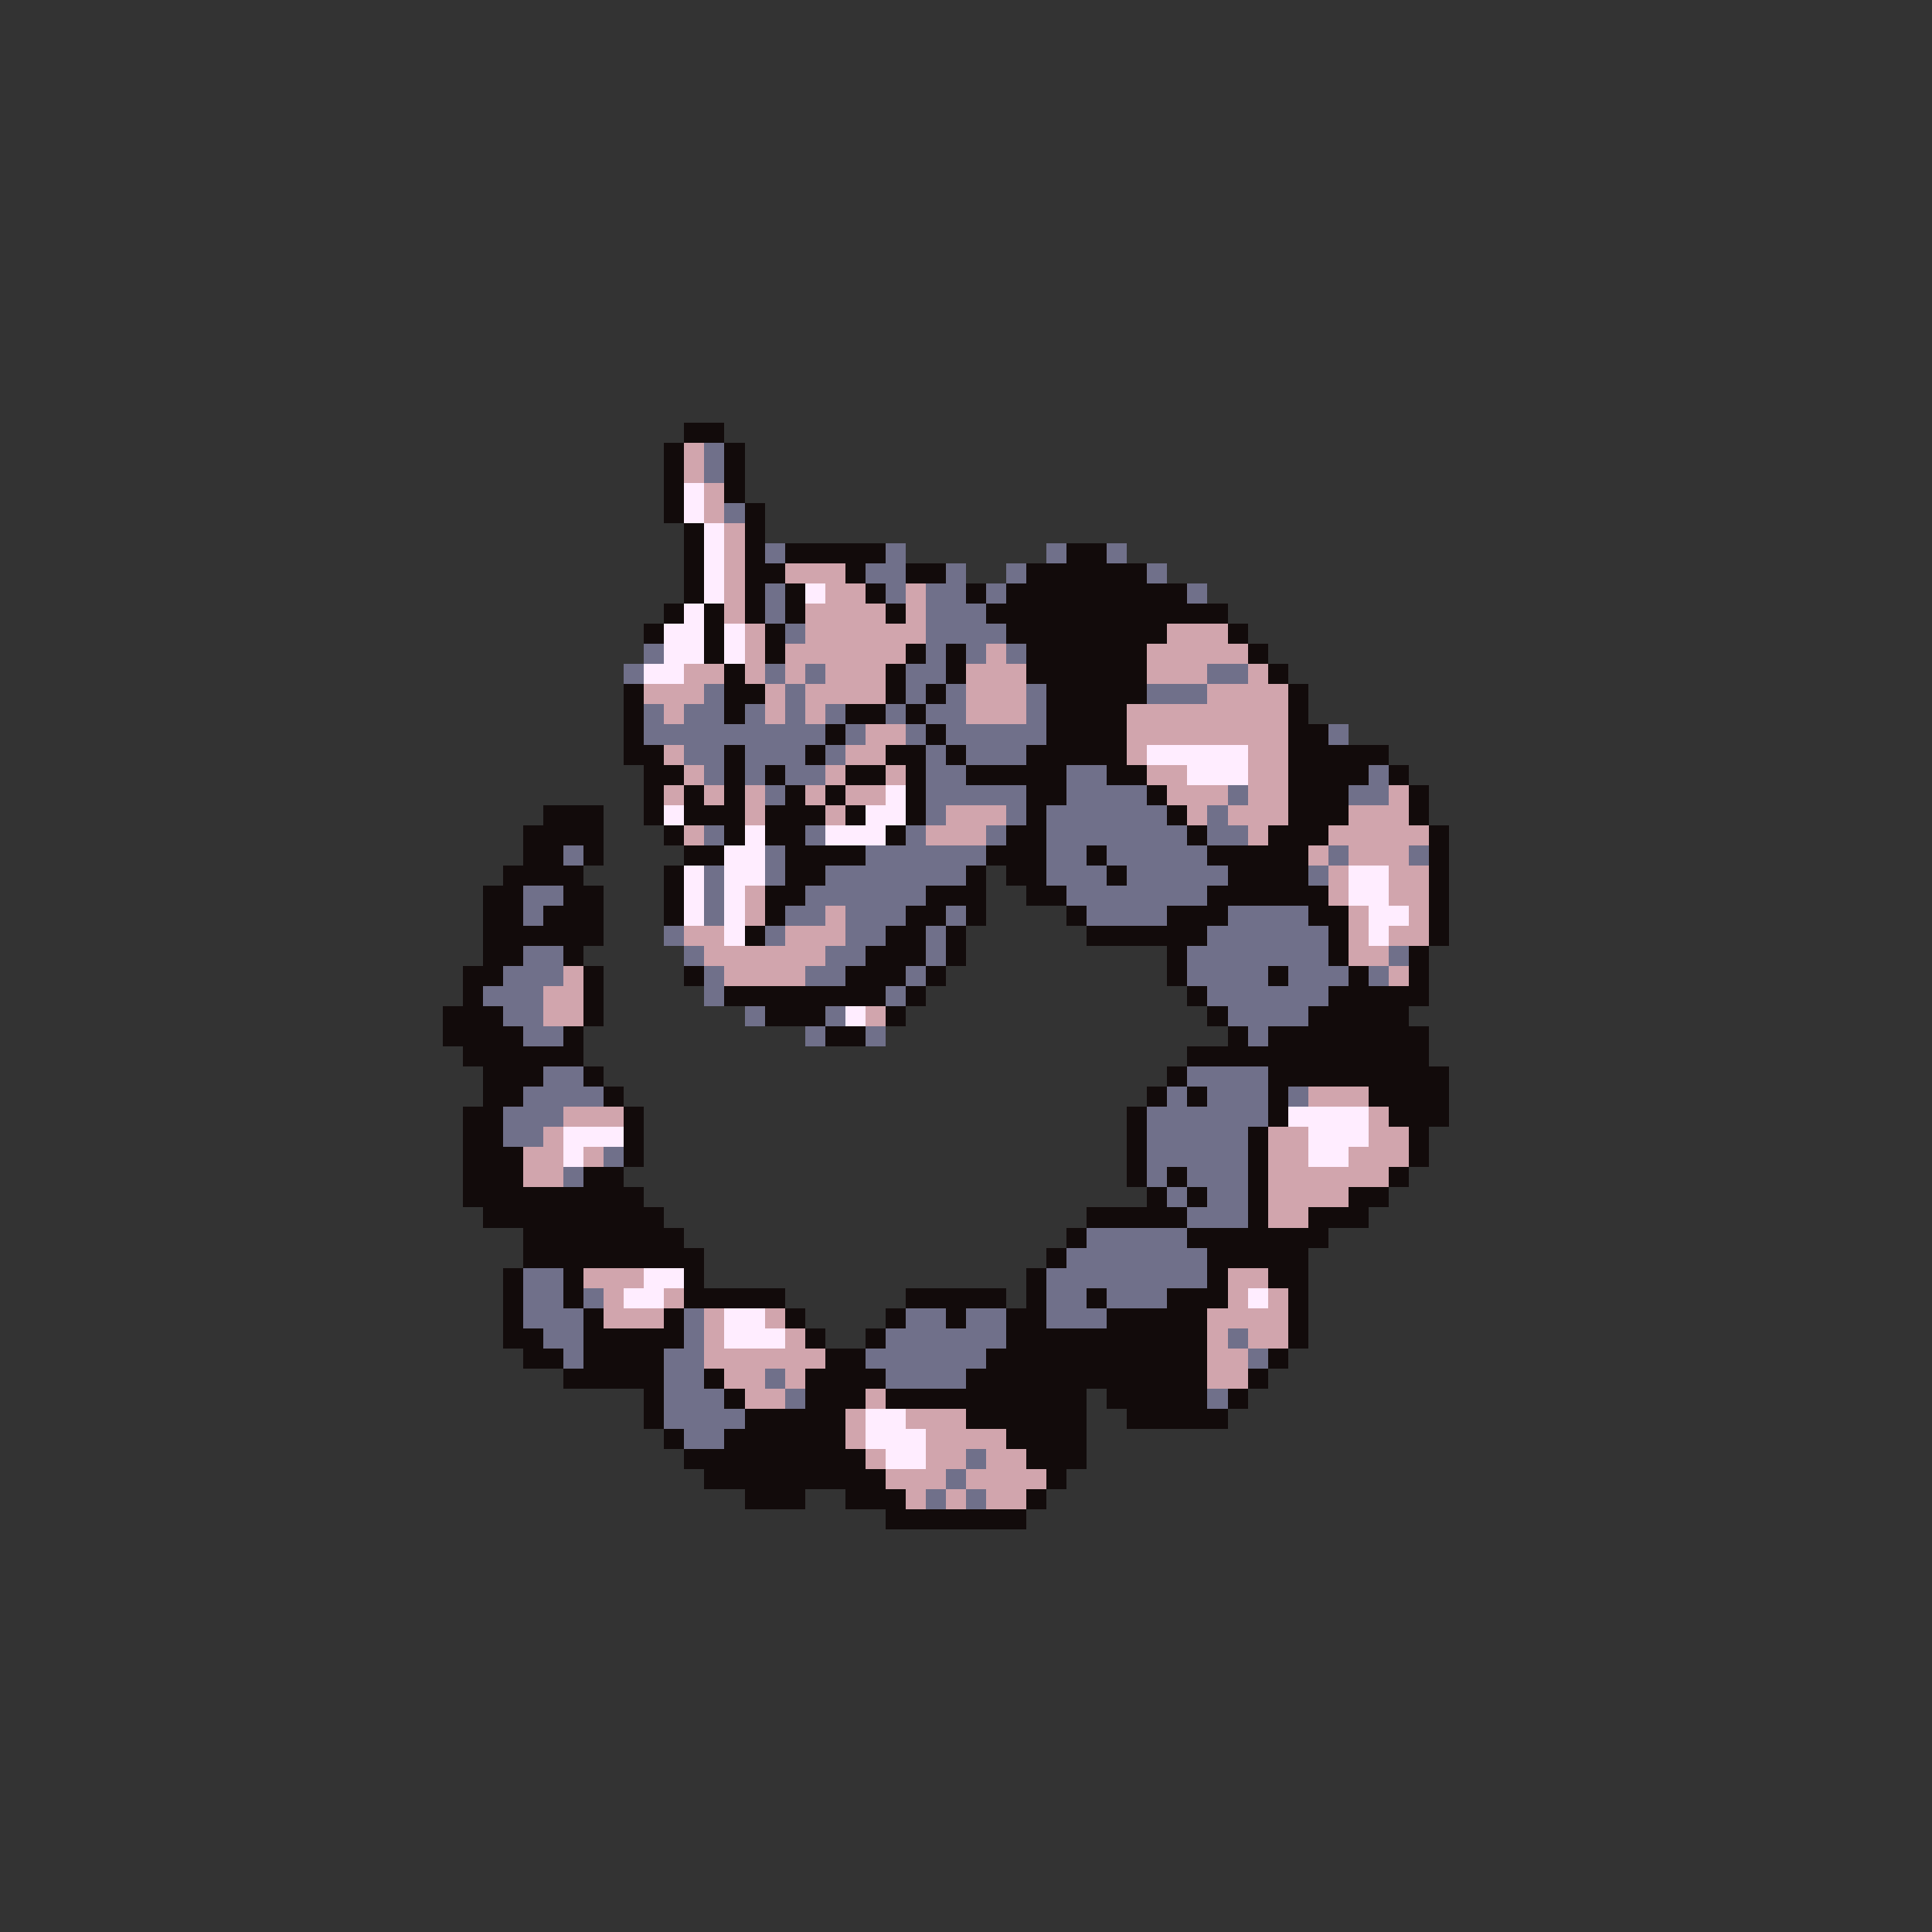 <svg xmlns="http://www.w3.org/2000/svg" viewBox="0 -0.5 96 96" shape-rendering="crispEdges">
<rect x="0" y="-0.5" width="96" height="96" fill="#333333" stroke="none"/>
<path stroke="#120b0b" d="M34 21h2M33 22h1M36 22h1M33 23h1M36 23h1M33 24h1M36 24h1M33 25h1M37 25h1M34 26h1M37 26h1M34 27h1M37 27h1M39 27h5M53 27h2M34 28h1M37 28h2M42 28h1M45 28h2M51 28h6M34 29h1M37 29h1M39 29h1M43 29h1M48 29h1M50 29h9M33 30h1M35 30h1M37 30h1M39 30h1M44 30h1M49 30h12M32 31h1M35 31h1M38 31h1M50 31h8M61 31h1M35 32h1M38 32h1M45 32h1M47 32h1M51 32h6M62 32h1M36 33h1M44 33h1M47 33h1M51 33h6M63 33h1M31 34h1M36 34h2M44 34h1M46 34h1M52 34h5M64 34h1M31 35h1M36 35h1M42 35h2M45 35h1M52 35h4M64 35h1M31 36h1M41 36h1M46 36h1M52 36h4M64 36h2M31 37h2M36 37h1M40 37h1M44 37h2M47 37h1M51 37h5M64 37h5M32 38h2M36 38h1M38 38h1M42 38h2M45 38h1M48 38h5M55 38h2M64 38h4M69 38h1M32 39h1M34 39h1M36 39h1M39 39h1M41 39h1M45 39h1M51 39h2M57 39h1M64 39h3M70 39h1M27 40h3M32 40h1M34 40h3M38 40h3M42 40h1M45 40h1M51 40h1M58 40h1M64 40h3M70 40h1M26 41h4M33 41h1M36 41h1M38 41h2M44 41h1M50 41h2M59 41h1M63 41h3M71 41h1M26 42h2M29 42h1M34 42h2M39 42h4M49 42h3M54 42h1M60 42h5M71 42h1M25 43h4M33 43h1M39 43h2M48 43h1M50 43h2M55 43h1M61 43h4M71 43h1M24 44h2M28 44h2M33 44h1M38 44h2M46 44h3M51 44h2M60 44h6M71 44h1M24 45h2M27 45h3M33 45h1M38 45h1M45 45h2M48 45h1M53 45h1M58 45h3M65 45h2M71 45h1M24 46h6M37 46h1M44 46h2M47 46h1M54 46h6M66 46h1M71 46h1M24 47h2M28 47h1M43 47h3M47 47h1M58 47h1M66 47h1M70 47h1M23 48h2M29 48h1M34 48h1M42 48h3M46 48h1M58 48h1M63 48h1M67 48h1M70 48h1M23 49h1M29 49h1M36 49h8M45 49h1M59 49h1M66 49h5M22 50h3M29 50h1M38 50h3M44 50h1M60 50h1M65 50h5M22 51h4M28 51h1M41 51h2M61 51h1M63 51h8M23 52h6M59 52h12M24 53h3M29 53h1M58 53h1M63 53h9M24 54h2M30 54h1M57 54h1M59 54h1M63 54h1M68 54h4M23 55h2M31 55h1M56 55h1M63 55h1M69 55h3M23 56h2M31 56h1M56 56h1M62 56h1M70 56h1M23 57h3M31 57h1M56 57h1M62 57h1M70 57h1M23 58h3M29 58h2M56 58h1M58 58h1M62 58h1M69 58h1M23 59h9M57 59h1M59 59h1M62 59h1M67 59h2M24 60h9M54 60h5M62 60h1M65 60h3M26 61h8M53 61h1M59 61h7M26 62h9M52 62h1M60 62h5M25 63h1M28 63h1M34 63h1M51 63h1M60 63h1M63 63h2M25 64h1M28 64h1M34 64h5M45 64h5M51 64h1M54 64h1M58 64h3M64 64h1M25 65h1M29 65h1M33 65h1M39 65h1M44 65h1M47 65h1M50 65h2M55 65h5M64 65h1M25 66h2M29 66h5M40 66h1M43 66h1M50 66h10M64 66h1M26 67h2M29 67h4M41 67h2M49 67h11M63 67h1M28 68h5M35 68h1M40 68h4M48 68h12M62 68h1M32 69h1M36 69h1M40 69h3M44 69h10M55 69h5M61 69h1M32 70h1M37 70h5M48 70h6M56 70h5M33 71h1M36 71h6M50 71h4M34 72h9M51 72h3M35 73h9M52 73h1M37 74h3M42 74h3M51 74h1M44 75h7" />
<path stroke="#d1a5ad" d="M34 22h1M34 23h1M35 24h1M35 25h1M36 26h1M36 27h1M36 28h1M39 28h3M36 29h1M41 29h2M45 29h1M36 30h1M40 30h4M45 30h1M37 31h1M40 31h6M58 31h3M37 32h1M39 32h6M49 32h1M57 32h5M34 33h2M37 33h1M39 33h1M41 33h3M48 33h3M57 33h3M62 33h1M32 34h3M38 34h1M40 34h4M48 34h3M60 34h4M33 35h1M38 35h1M40 35h1M48 35h3M56 35h8M43 36h2M56 36h8M33 37h1M42 37h2M56 37h1M62 37h2M34 38h1M41 38h1M44 38h1M57 38h2M62 38h2M33 39h1M35 39h1M37 39h1M40 39h1M42 39h2M58 39h3M62 39h2M69 39h1M37 40h1M41 40h1M47 40h3M59 40h1M61 40h3M67 40h3M34 41h1M46 41h3M62 41h1M66 41h5M65 42h1M67 42h3M66 43h1M69 43h2M37 44h1M66 44h1M69 44h2M37 45h1M41 45h1M67 45h1M70 45h1M34 46h2M39 46h3M67 46h1M69 46h2M35 47h6M67 47h2M28 48h1M36 48h4M69 48h1M27 49h2M27 50h2M43 50h1M65 54h3M28 55h3M68 55h1M27 56h1M63 56h2M68 56h2M26 57h2M29 57h1M63 57h2M67 57h3M26 58h2M63 58h6M63 59h4M63 60h2M29 63h3M61 63h2M30 64h1M33 64h1M61 64h1M63 64h1M30 65h3M35 65h1M38 65h1M60 65h4M35 66h1M39 66h1M60 66h1M62 66h2M35 67h6M60 67h2M36 68h2M39 68h1M60 68h2M37 69h2M43 69h1M42 70h1M45 70h3M42 71h1M46 71h4M43 72h1M46 72h2M49 72h2M44 73h3M48 73h4M45 74h1M47 74h1M49 74h2" />
<path stroke="#70708a" d="M35 22h1M35 23h1M36 25h1M38 27h1M44 27h1M52 27h1M55 27h1M43 28h2M47 28h1M50 28h1M57 28h1M38 29h1M44 29h1M46 29h2M49 29h1M59 29h1M38 30h1M46 30h3M39 31h1M46 31h4M32 32h1M46 32h1M48 32h1M50 32h1M31 33h1M38 33h1M40 33h1M45 33h2M60 33h2M35 34h1M39 34h1M45 34h1M47 34h1M51 34h1M57 34h3M32 35h1M34 35h2M37 35h1M39 35h1M41 35h1M44 35h1M46 35h2M51 35h1M32 36h9M42 36h1M45 36h1M47 36h5M66 36h1M34 37h2M37 37h3M41 37h1M46 37h1M48 37h3M35 38h1M37 38h1M39 38h2M46 38h2M53 38h2M68 38h1M38 39h1M46 39h5M53 39h4M61 39h1M67 39h2M46 40h1M50 40h1M52 40h6M60 40h1M35 41h1M40 41h1M45 41h1M49 41h1M52 41h7M60 41h2M28 42h1M38 42h1M43 42h6M52 42h2M55 42h5M66 42h1M70 42h1M35 43h1M38 43h1M41 43h7M52 43h3M56 43h5M65 43h1M26 44h2M35 44h1M40 44h6M53 44h7M26 45h1M35 45h1M39 45h2M42 45h3M47 45h1M54 45h4M61 45h4M33 46h1M38 46h1M42 46h2M46 46h1M60 46h6M26 47h2M34 47h1M41 47h2M46 47h1M59 47h7M69 47h1M25 48h3M35 48h1M40 48h2M45 48h1M59 48h4M64 48h3M68 48h1M24 49h3M35 49h1M44 49h1M60 49h6M25 50h2M37 50h1M41 50h1M61 50h4M26 51h2M40 51h1M43 51h1M62 51h1M27 53h2M59 53h4M26 54h4M58 54h1M60 54h3M64 54h1M25 55h3M57 55h6M25 56h2M57 56h5M30 57h1M57 57h5M28 58h1M57 58h1M59 58h3M58 59h1M60 59h2M59 60h3M54 61h5M53 62h7M26 63h2M52 63h8M26 64h2M29 64h1M52 64h2M55 64h3M26 65h3M34 65h1M45 65h2M48 65h2M52 65h3M27 66h2M34 66h1M44 66h6M61 66h1M28 67h1M33 67h2M43 67h6M62 67h1M33 68h2M38 68h1M44 68h4M33 69h3M39 69h1M60 69h1M33 70h4M34 71h2M48 72h1M47 73h1M46 74h1M48 74h1" />
<path stroke="#ffedff" d="M34 24h1M34 25h1M35 26h1M35 27h1M35 28h1M35 29h1M40 29h1M34 30h1M33 31h2M36 31h1M33 32h2M36 32h1M32 33h2M57 37h5M59 38h3M44 39h1M33 40h1M43 40h2M37 41h1M41 41h3M36 42h2M34 43h1M36 43h2M67 43h2M34 44h1M36 44h1M67 44h2M34 45h1M36 45h1M68 45h2M36 46h1M68 46h1M42 50h1M64 55h4M28 56h3M65 56h3M28 57h1M65 57h2M32 63h2M31 64h2M62 64h1M36 65h2M36 66h3M43 70h2M43 71h3M44 72h2" />
</svg>